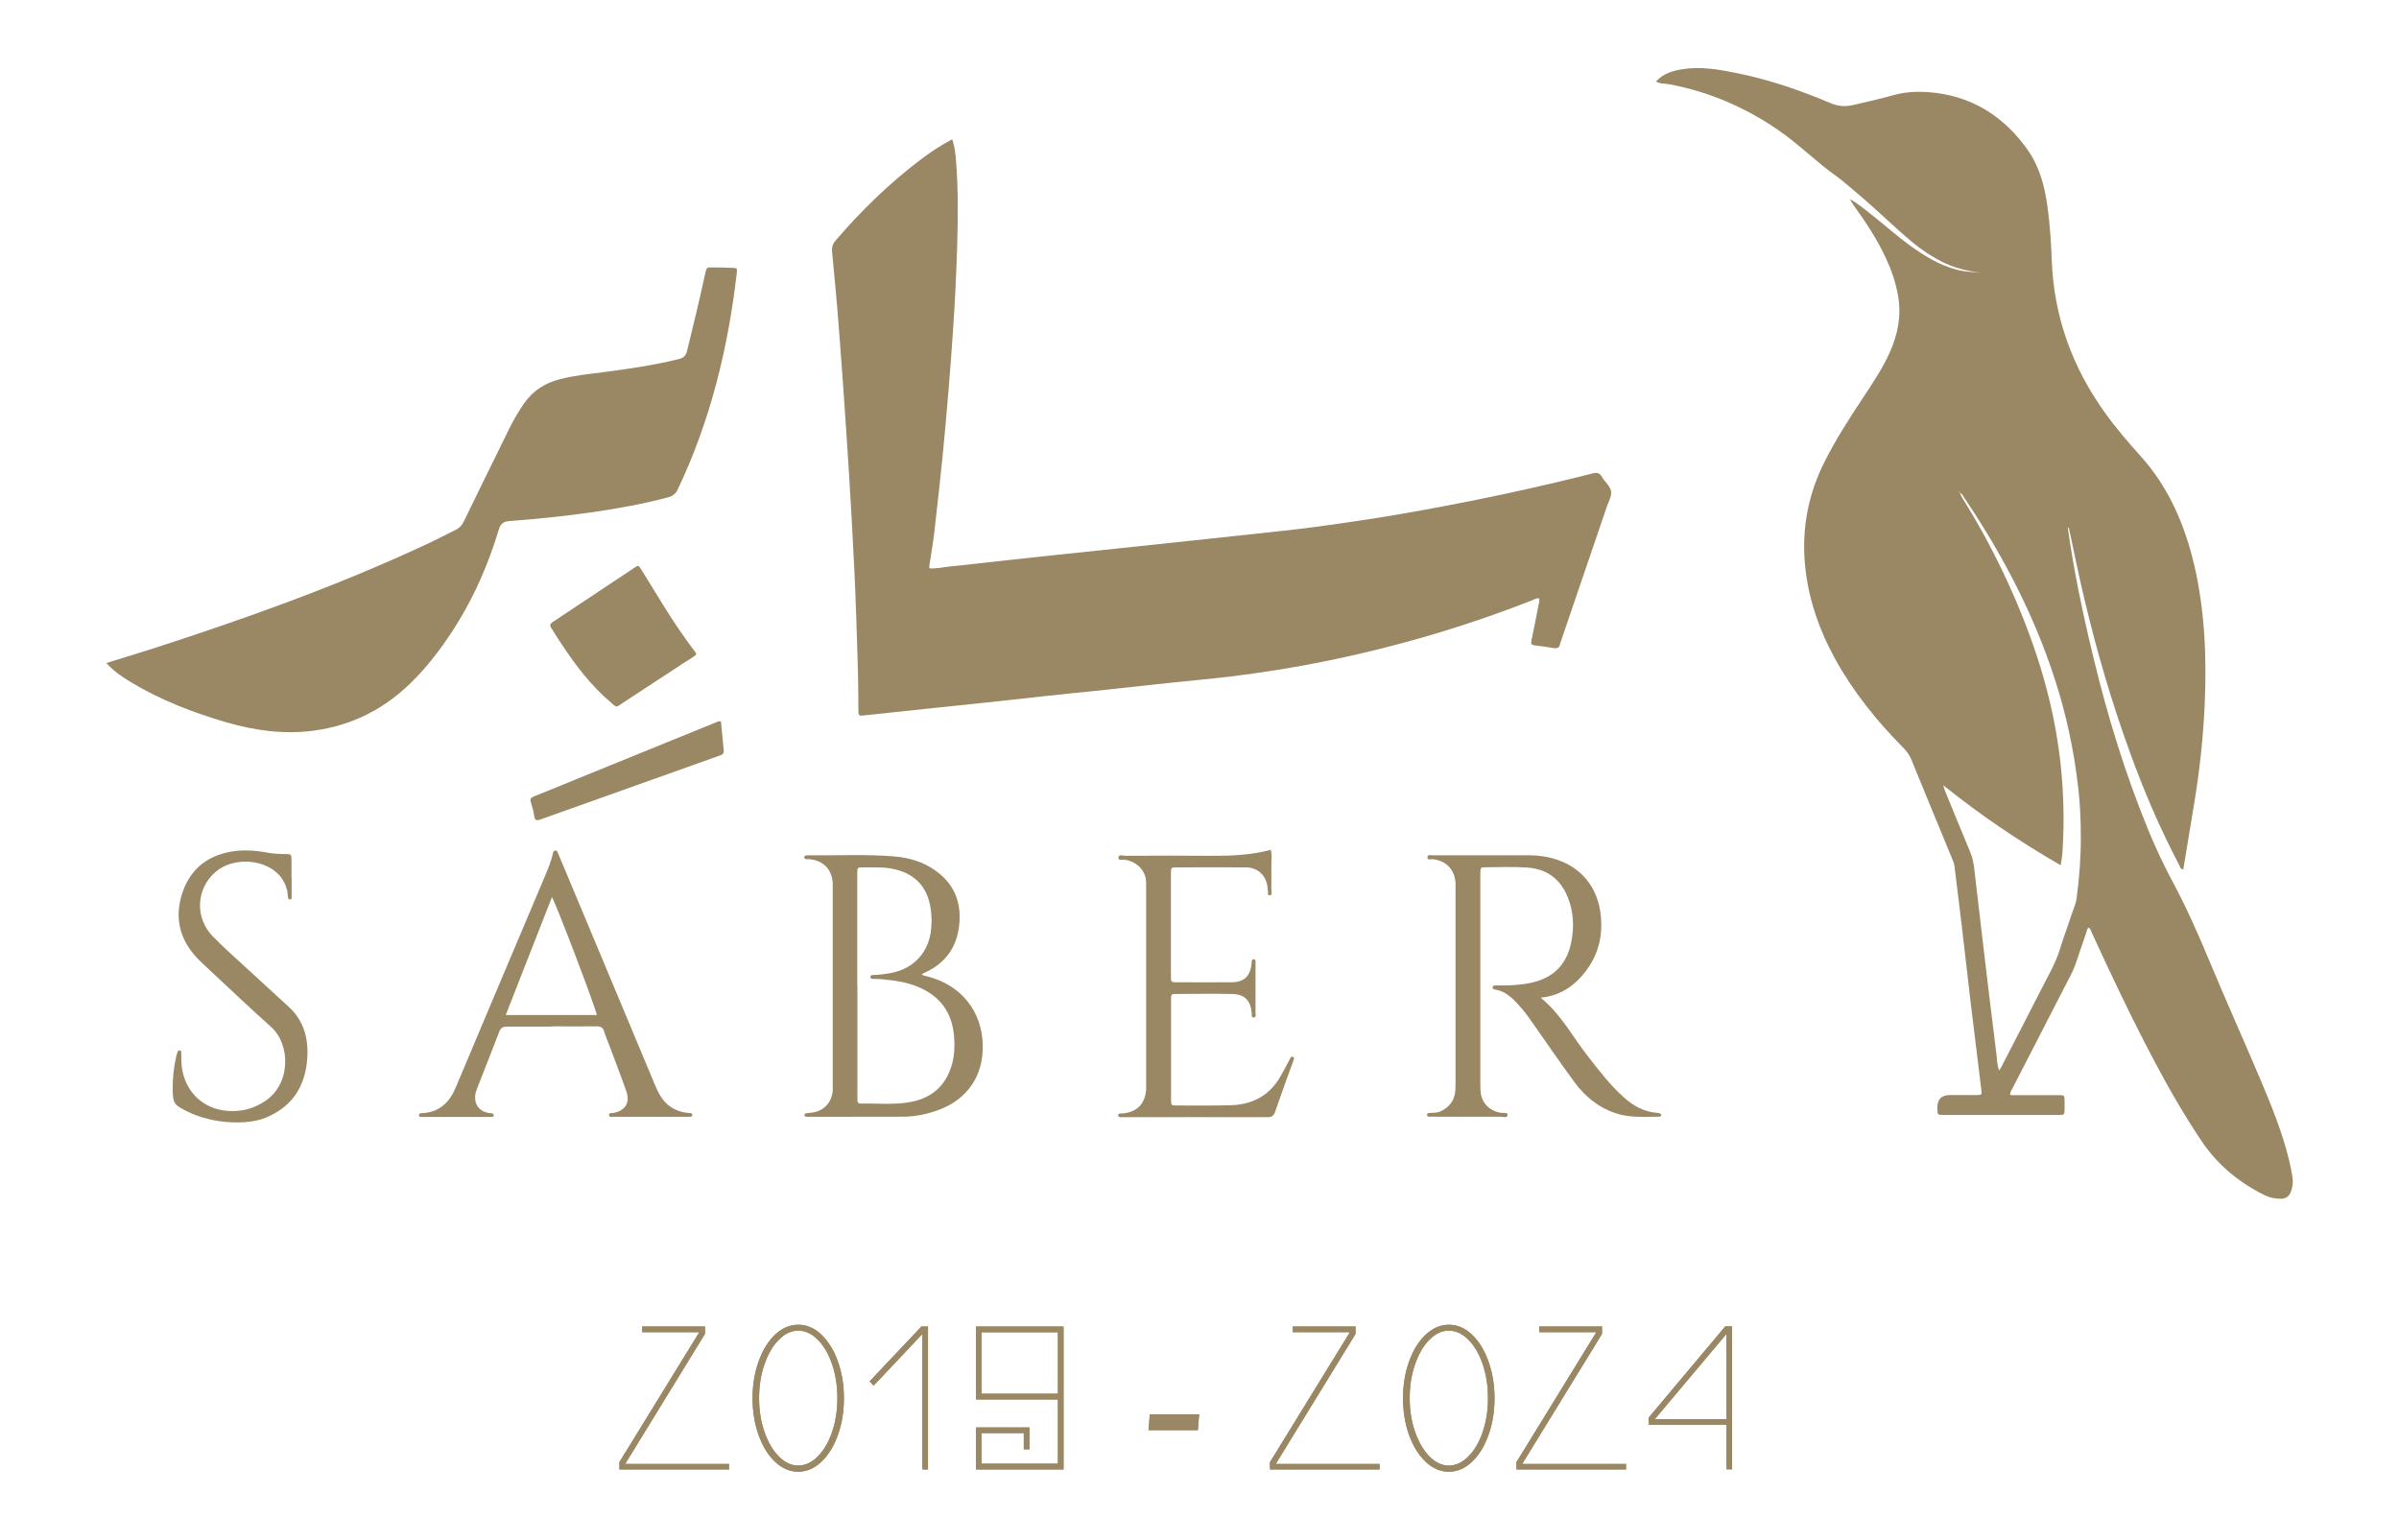 <?xml version="1.0" encoding="UTF-8"?>
<svg id="Layer_1" data-name="Layer 1" xmlns="http://www.w3.org/2000/svg" viewBox="0 0 190.6 122.38">
  <defs>
    <style>
      .cls-1 {
        fill: #9a8764;
        stroke-width: 0px;
      }
    </style>
  </defs>
  <path class="cls-1" d="M155.71,39.21s.06-.15-.07-.14c.03.04.05.09.08.13.07.14.13.28.21.41,1.37,2.19,2.59,4.47,3.66,6.82,1.92,4.22,3.36,8.58,3.99,13.19.37,2.7.46,5.41.28,8.13-.02.31-.08.62-.14,1-3.31-1.91-6.4-4-9.32-6.35.02.15.07.27.11.39.67,1.63,1.33,3.26,2.01,4.88.18.43.28.87.33,1.33.25,2.11.49,4.22.74,6.32.34,2.83.67,5.66,1.03,8.48.05.39.03.81.22,1.26.09-.15.14-.23.18-.31,1.03-2.01,2.08-4.01,3.1-6.03.54-1.07,1.17-2.11,1.53-3.27.31-1,.68-1.99,1.01-2.99.12-.34.27-.68.32-1.04.22-1.65.35-3.31.34-4.98,0-1.3-.06-2.6-.21-3.89-.33-2.9-.94-5.74-1.83-8.51-1.67-5.19-4.18-9.98-7.22-14.49-.09-.13-.14-.33-.35-.35M164.29,41.96c.48,3.44,1.21,6.91,2.05,10.36,1.12,4.64,2.52,9.19,4.33,13.61.6,1.47,1.29,2.91,2.04,4.31,1.1,2.06,2.03,4.2,2.93,6.36,1.28,3.07,2.65,6.11,3.95,9.18.88,2.08,1.73,4.17,2.27,6.37.11.44.19.9.27,1.35.07.4.03.8-.12,1.19-.13.36-.38.55-.78.56-.45,0-.87-.07-1.28-.27-2.05-1.01-3.75-2.4-5.04-4.32-1.39-2.07-2.63-4.23-3.79-6.43-1.76-3.33-3.38-6.74-4.95-10.17-.05-.12-.07-.26-.23-.35-.13.09-.14.25-.18.38-.3.85-.58,1.7-.87,2.55-.21.6-.54,1.14-.82,1.71-1.38,2.69-2.77,5.38-4.15,8.07-.08.17-.21.32-.23.55.13.08.28.05.43.05,1.15,0,2.3,0,3.45,0,.44,0,.45.01.46.44,0,.23,0,.46,0,.69-.01.43-.01.44-.47.44-3.05,0-6.09,0-9.14,0-.49,0-.49,0-.5-.53q-.02-1.05,1-1.05c.71,0,1.42,0,2.13,0,.39,0,.41-.03.37-.38-.28-2.32-.57-4.63-.85-6.95-.25-2.13-.49-4.26-.74-6.38-.18-1.5-.37-3-.55-4.5-.02-.16-.07-.3-.13-.44-1.1-2.67-2.21-5.34-3.3-8.02-.15-.36-.37-.66-.64-.93-2.11-2.13-3.98-4.45-5.43-7.09-1.18-2.15-2-4.43-2.31-6.87-.38-2.96.06-5.8,1.36-8.49.92-1.9,2.07-3.67,3.23-5.42.76-1.15,1.53-2.3,2.09-3.56.63-1.41.92-2.87.66-4.42-.18-1.09-.54-2.11-1-3.1-.68-1.46-1.57-2.8-2.51-4.11-.12-.17-.24-.34-.33-.53.63.35,1.18.81,1.74,1.25,1.02.81,1.99,1.68,3.05,2.45,1.14.82,2.33,1.55,3.7,1.91.63.17,1.28.18,1.97.25-1.15-.14-2.22-.4-3.22-.92-1.08-.56-2.04-1.28-2.95-2.09-1.35-1.19-2.64-2.44-4.03-3.59-.43-.35-.84-.73-1.29-1.05-1.63-1.15-3.03-2.58-4.68-3.71-2.63-1.8-5.48-3.03-8.62-3.62-.35-.07-.72-.02-1.07-.22.56-.62,1.27-.84,2.04-.97,1.47-.25,2.9,0,4.33.29,2.58.52,5.06,1.36,7.48,2.39.63.27,1.21.3,1.84.15,1.06-.25,2.13-.48,3.18-.78,1.13-.32,2.29-.31,3.42-.17,3.08.4,5.46,2.01,7.23,4.51.94,1.33,1.35,2.86,1.57,4.45.2,1.42.3,2.86.35,4.29.16,4.48,1.61,8.5,4.21,12.13.87,1.22,1.84,2.35,2.84,3.46,2.06,2.28,3.31,4.99,4.09,7.94.52,1.97.81,3.97.96,6,.14,1.95.14,3.9.05,5.85-.12,2.66-.41,5.3-.85,7.93-.28,1.71-.57,3.43-.85,5.14-.23-.03-.25-.21-.31-.33-1.52-2.88-2.8-5.87-3.91-8.93-1.46-4-2.65-8.07-3.63-12.21-.41-1.71-.76-3.44-1.13-5.16-.04-.2-.09-.41-.12-.54"/>
  <path class="cls-1" d="M73.83,45.16c.57.04,1.15-.1,1.73-.16,1.22-.11,2.43-.27,3.65-.4,1.64-.18,3.27-.36,4.91-.53,1.22-.13,2.44-.25,3.65-.38,1.69-.18,3.38-.36,5.08-.54,1.16-.12,2.32-.25,3.48-.37,1.73-.19,3.46-.38,5.19-.56,1.85-.19,3.68-.44,5.52-.71,2.03-.29,4.04-.62,6.06-.99,4.52-.82,9-1.78,13.46-2.91.32-.08.54-.03.71.28.22.4.66.71.73,1.15.06.44-.23.87-.37,1.31-1.2,3.53-2.41,7.06-3.61,10.59-.02.07-.06.14-.07.22-.05.33-.26.38-.54.33-.49-.08-.98-.16-1.48-.21-.25-.03-.32-.11-.26-.37.2-.94.38-1.87.56-2.81.04-.18.12-.37.04-.56-.18-.03-.33.07-.48.13-5.37,2.12-10.89,3.73-16.55,4.88-2.5.51-5.01.9-7.53,1.21-1.6.19-3.2.33-4.8.5-1.98.21-3.95.43-5.93.64-1.26.13-2.51.25-3.77.39-1.62.17-3.23.35-4.85.53-1.22.13-2.44.25-3.65.38-1.73.18-3.46.36-5.19.55-.34.04-.69.07-1.03.11-.2.02-.28-.07-.29-.25,0-.11,0-.23,0-.34,0-2.51-.1-5.02-.18-7.52-.08-2.43-.21-4.86-.34-7.28-.14-2.48-.29-4.97-.46-7.45-.18-2.69-.37-5.38-.58-8.07-.15-1.98-.34-3.96-.53-5.94-.03-.35.04-.62.27-.89,2.05-2.39,4.3-4.58,6.82-6.48.76-.57,1.56-1.11,2.45-1.57.22.59.26,1.18.31,1.76.18,2.22.15,4.44.09,6.66-.07,2.29-.18,4.59-.34,6.88-.19,2.81-.42,5.61-.68,8.41-.23,2.51-.52,5.02-.8,7.53-.1.85-.25,1.7-.38,2.55-.01.09-.05.18.02.33"/>
  <path class="cls-1" d="M8.46,52.68c1.19-.37,2.31-.71,3.42-1.06,7.54-2.43,15-5.09,22.19-8.46.71-.33,1.4-.71,2.11-1.05.33-.16.54-.39.69-.72,1.18-2.43,2.37-4.85,3.56-7.27.35-.72.76-1.42,1.22-2.08.7-1.01,1.66-1.61,2.84-1.91,1.19-.31,2.41-.42,3.62-.58,1.95-.26,3.9-.54,5.82-1.02.38-.1.57-.26.66-.66.5-2.04,1-4.09,1.44-6.14.11-.49.11-.49.59-.48.52,0,1.03.01,1.55.03.38.01.41.04.37.39-.69,5.97-2.09,11.74-4.68,17.19-.17.36-.4.56-.79.66-1.98.52-3.99.89-6.02,1.18-2.18.31-4.37.54-6.56.7-.48.03-.72.21-.87.7-1.06,3.53-2.64,6.81-4.88,9.76-1.39,1.83-2.97,3.45-5,4.6-1.54.87-3.18,1.39-4.93,1.61-2.32.29-4.58-.03-6.8-.67-2.66-.77-5.22-1.76-7.6-3.19-.69-.41-1.35-.86-1.96-1.52"/>
  <path class="cls-1" d="M122.41,79.28c1.6,1.29,2.52,3.08,3.74,4.64.9,1.15,1.78,2.31,2.87,3.28.75.67,1.58,1.14,2.6,1.22.09,0,.19.02.28.06.04.02.08.08.09.12.01.06-.03.1-.09.12-.02,0-.04.01-.06.01-1.18,0-2.38.11-3.53-.29-1.33-.46-2.38-1.32-3.2-2.43-1.24-1.68-2.41-3.41-3.61-5.11-.32-.46-.68-.87-1.06-1.28-.46-.48-.96-.88-1.64-.99-.12-.02-.24-.05-.2-.21.02-.11.14-.12.23-.12.15,0,.31,0,.46,0,.81,0,1.6-.04,2.4-.22,1.74-.39,2.79-1.46,3.14-3.19.25-1.22.2-2.45-.28-3.62-.59-1.45-1.68-2.24-3.25-2.34-1.09-.07-2.18-.03-3.27-.02-.4,0-.4.02-.42.44,0,.13,0,.27,0,.4,0,5.4,0,10.8,0,16.2,0,.25,0,.5.02.75.06.92.71,1.59,1.62,1.72.19.03.55-.06.53.17-.02.28-.38.14-.58.14-1.74.01-3.49,0-5.23,0-.11,0-.23,0-.34,0-.11,0-.26.01-.25-.15,0-.15.15-.14.27-.15.27-.02.54,0,.79-.12.65-.3,1.08-.79,1.17-1.52.03-.25.03-.5.03-.74,0-5.11,0-10.23,0-15.34,0-.19,0-.38,0-.57-.07-1.06-.77-1.77-1.82-1.87-.15-.01-.41.11-.41-.15,0-.24.26-.16.42-.16,2.57,0,5.13,0,7.7,0,.61,0,1.22.08,1.82.24,2.23.61,3.62,2.26,3.84,4.62.18,1.96-.42,3.66-1.83,5.06-.8.79-1.76,1.27-2.92,1.39"/>
  <path class="cls-1" d="M68.12,78.29v8.67c0,.15,0,.31,0,.46,0,.2.1.27.28.27,1.32-.03,2.65.12,3.95-.13,1.57-.29,2.68-1.18,3.2-2.72.28-.81.32-1.65.25-2.5-.13-1.64-.88-2.91-2.36-3.69-.77-.41-1.6-.62-2.46-.74-.53-.07-1.06-.13-1.6-.13-.1,0-.21,0-.22-.13-.02-.16.11-.18.23-.18.42,0,.84-.07,1.25-.13,1.78-.28,3.02-1.48,3.3-3.21.1-.64.1-1.3,0-1.95-.27-1.78-1.31-2.82-3.09-3.16-.74-.14-1.49-.09-2.23-.1-.51,0-.51,0-.51.5,0,.11,0,.23,0,.34v8.5ZM73.23,77.41c.12.13.28.13.43.17,2.68.67,4.38,2.75,4.42,5.51.04,2.35-1.18,4.21-3.42,5.07-.96.37-1.94.57-2.97.57-2.45,0-4.9,0-7.36.01-.1,0-.19,0-.29-.01-.05,0-.11-.02-.12-.1-.02-.1.04-.15.12-.17.15-.03.3-.03.46-.05.93-.11,1.6-.81,1.66-1.76.01-.19,0-.38,0-.57,0-5.15,0-10.3,0-15.45,0-.13,0-.27,0-.4-.03-1.12-.73-1.86-1.85-1.96-.06,0-.11,0-.17,0-.12,0-.25-.02-.24-.17,0-.11.12-.13.22-.14.04,0,.08,0,.11,0,2.28.03,4.56-.1,6.83.09,1.18.1,2.29.43,3.27,1.13,1.55,1.1,2.1,2.64,1.86,4.47-.22,1.71-1.15,2.93-2.73,3.64-.09.04-.17.08-.26.13"/>
  <path class="cls-1" d="M47.42,80.65c-.16-.76-3.3-9-3.57-9.36-1.22,3.12-2.44,6.22-3.67,9.36h7.24ZM43.85,81.57c-1.19,0-2.38.01-3.56,0-.33,0-.51.09-.63.42-.55,1.45-1.13,2.89-1.69,4.33-.1.25-.2.5-.22.77-.05.68.33,1.19,1,1.33.07.02.15.02.23.03.11.02.26.02.24.18-.02.15-.17.12-.28.12-1.8,0-3.6,0-5.4,0-.11,0-.26.02-.25-.15,0-.15.15-.15.26-.15,1.38-.07,2.18-.88,2.68-2.09,1.47-3.51,2.96-7.02,4.44-10.53.89-2.1,1.77-4.19,2.66-6.29.23-.55.45-1.1.59-1.68.02-.11.03-.25.17-.27.18-.03.21.12.26.24.68,1.62,1.36,3.25,2.04,4.87,1.9,4.54,3.79,9.07,5.69,13.61.31.74.71,1.4,1.45,1.79.4.21.82.32,1.27.34.1,0,.2.03.21.15,0,.12-.1.14-.2.15-.1,0-.19,0-.29,0-1.88,0-3.75,0-5.63,0-.04,0-.08,0-.12,0-.14-.03-.36.08-.38-.13-.02-.21.22-.16.36-.18.94-.19,1.33-.81,1.01-1.73-.43-1.23-.91-2.44-1.36-3.66-.13-.36-.29-.71-.4-1.08-.09-.31-.26-.41-.58-.41-1.19.02-2.38,0-3.56,0"/>
  <path class="cls-1" d="M100.95,67.48c.12.41.07.75.06,1.09,0,.71,0,1.42,0,2.13,0,.15.09.42-.11.44-.25.03-.12-.26-.17-.4-.03-.09-.02-.19-.03-.28-.12-.92-.78-1.53-1.7-1.54-1.82-.01-3.64,0-5.46,0-.5,0-.51,0-.51.51,0,2.7,0,5.4,0,8.1,0,.51,0,.52.5.52,1.44,0,2.87.01,4.31,0,1,0,1.5-.49,1.6-1.49,0-.06,0-.12.01-.17.01-.1.05-.19.18-.17.1.01.11.09.12.17,0,.08,0,.15,0,.23,0,1.28,0,2.57,0,3.85,0,.13.08.36-.13.38-.21.01-.16-.21-.17-.36-.1-1.02-.57-1.49-1.58-1.51-1.47-.03-2.95-.01-4.43,0-.39,0-.4.02-.4.44,0,.69,0,1.38,0,2.07,0,1.95,0,3.91,0,5.86,0,.48,0,.49.47.49,1.42,0,2.84.02,4.25-.02,1.71-.04,3.07-.74,3.95-2.25.23-.39.44-.81.66-1.21.05-.1.1-.21.16-.31.04-.07.11-.11.2-.07.08.03.1.1.07.19-.02.05-.04.11-.06.16-.48,1.33-.97,2.66-1.43,4-.11.32-.26.44-.61.44-3.79-.01-7.59,0-11.38,0-.08,0-.15,0-.23,0-.11,0-.25,0-.25-.16,0-.11.12-.13.21-.14.06,0,.11,0,.17,0,1.15-.12,1.78-.79,1.84-1.95,0-.17,0-.34,0-.52,0-5.06,0-10.11,0-15.17,0-.23-.01-.46,0-.69,0-1.03-.85-1.73-1.73-1.83-.17-.02-.48.11-.47-.16.02-.29.34-.15.52-.15,2.28-.01,4.56-.02,6.84,0,1.59.01,3.17-.05,4.75-.48"/>
  <path class="cls-1" d="M55.31,52.01c-.27.25-.61.42-.93.63-1.66,1.09-3.33,2.18-4.99,3.27-.45.3-.38.32-.82-.06-.8-.68-1.53-1.44-2.2-2.26-.95-1.16-1.77-2.4-2.56-3.67-.15-.24-.11-.35.11-.5,2.17-1.44,4.33-2.88,6.5-4.32.3-.2.31-.19.52.14.62,1.01,1.24,2.02,1.87,3.03.73,1.17,1.5,2.31,2.33,3.41.07.09.16.16.17.32"/>
  <path class="cls-1" d="M23.17,69.72c0,.5,0,1,0,1.49,0,.11.02.26-.14.26-.15,0-.14-.15-.16-.26-.02-.17-.02-.35-.07-.51-.14-.51-.38-.96-.77-1.32-1.25-1.17-3.57-1.23-4.88-.12-1.57,1.33-1.7,3.65-.24,5.15.92.94,1.92,1.81,2.89,2.71,1.04.96,2.09,1.92,3.13,2.87,1.22,1.11,1.59,2.55,1.48,4.12-.15,2.11-1.1,3.71-3.09,4.61-.62.28-1.28.41-1.95.45-1.27.07-2.52-.1-3.73-.53-.27-.1-.54-.21-.79-.34-1.07-.54-1.12-.65-1.13-1.87,0-.81.09-1.6.26-2.39.03-.15.08-.3.12-.44.03-.1.1-.16.21-.13.1.03.09.11.09.19,0,.46,0,.91.08,1.37.41,2.16,2.23,3.49,4.57,3.22.69-.08,1.33-.33,1.92-.7,2.18-1.36,2.12-4.56.58-5.94-1.75-1.57-3.46-3.19-5.18-4.8-.25-.23-.51-.47-.74-.72-1.34-1.44-1.76-3.12-1.19-4.99.57-1.88,1.86-3.03,3.8-3.41,1.01-.2,2.02-.12,3.02.06.46.08.91.11,1.37.11.53,0,.53.01.53.55v1.32h-.01"/>
  <path class="cls-1" d="M57.28,57.32c.07.78.14,1.54.22,2.3.03.29-.15.36-.36.43-1.01.36-2.02.72-3.03,1.08-3.69,1.32-7.39,2.63-11.08,3.95-.43.16-.53.15-.6-.33-.05-.34-.15-.67-.25-1-.09-.26,0-.37.24-.47,1.12-.44,2.23-.9,3.35-1.36,3.69-1.5,7.37-3,11.06-4.5.12-.05.24-.13.44-.11"/>
  <g>
    <path class="cls-1" d="M57.91,116.76h-8.7v-.58l6.35-10.33h0s-4.54,0-4.54,0v-.45h4.99v.59l-6.34,10.33h8.25v.45Z"/>
    <path class="cls-1" d="M61.58,116.15c-.56-.53-1-1.24-1.31-2.13-.32-.89-.48-1.87-.48-2.92s.16-2.03.48-2.92c.32-.89.76-1.61,1.31-2.13s1.17-.79,1.84-.79,1.29.26,1.84.79,1,1.24,1.31,2.13c.32.89.48,1.87.48,2.92s-.16,2.03-.48,2.92c-.32.9-.76,1.61-1.31,2.13s-1.17.79-1.84.79-1.28-.26-1.84-.79ZM64.97,115.73c.48-.48.86-1.13,1.14-1.95.28-.82.42-1.72.42-2.69s-.14-1.87-.42-2.69c-.28-.82-.66-1.47-1.14-1.95-.48-.48-.99-.72-1.55-.72s-1.06.24-1.54.72c-.48.48-.86,1.13-1.14,1.95-.29.82-.43,1.72-.43,2.69s.14,1.87.43,2.69c.28.82.67,1.47,1.14,1.95.48.48.99.72,1.54.72s1.07-.24,1.55-.72Z"/>
    <path class="cls-1" d="M73.28,116.76v-10.76l-3.87,4.1-.32-.34,4.12-4.36h.52v11.36h-.45Z"/>
    <path class="cls-1" d="M77.54,116.76v-3.34h4.25v1.74h-.45v-1.29h-3.36v2.43h6.07v-5.1h-6.51v-5.8h6.96v11.36h-6.96ZM84.05,110.74v-4.88h-6.07v4.88h6.07Z"/>
    <path class="cls-1" d="M91.25,113.64l.1-1.26h3.92l-.1,1.26h-3.92Z"/>
    <path class="cls-1" d="M109.6,116.76h-8.7v-.58l6.35-10.33h0s-4.54,0-4.54,0v-.45h4.99v.59l-6.34,10.33h8.25v.45Z"/>
    <path class="cls-1" d="M113.27,116.15c-.56-.53-1-1.24-1.32-2.13-.32-.89-.48-1.87-.48-2.92s.16-2.03.48-2.92c.32-.89.76-1.61,1.32-2.13s1.17-.79,1.84-.79,1.29.26,1.84.79c.56.53.99,1.24,1.31,2.13s.48,1.87.48,2.92-.16,2.03-.48,2.92c-.32.9-.76,1.61-1.31,2.13-.56.53-1.17.79-1.84.79s-1.28-.26-1.84-.79ZM116.66,115.73c.48-.48.86-1.13,1.14-1.95.28-.82.42-1.72.42-2.69s-.14-1.87-.42-2.69c-.28-.82-.66-1.47-1.14-1.95-.48-.48-.99-.72-1.55-.72s-1.06.24-1.54.72c-.48.48-.86,1.13-1.14,1.95-.29.82-.43,1.72-.43,2.69s.14,1.87.43,2.69.67,1.47,1.14,1.95c.48.48.99.72,1.54.72s1.07-.24,1.55-.72Z"/>
    <path class="cls-1" d="M129.18,116.76h-8.7v-.58l6.35-10.33h0s-4.54,0-4.54,0v-.45h4.99v.59l-6.34,10.33h8.25v.45Z"/>
    <path class="cls-1" d="M137.17,116.76v-3.55h-6.19v-.56l6.09-7.26h.54v11.36h-.45ZM137.17,112.77v-6.78l-5.7,6.78h5.7Z"/>
  </g>
  <g>
    <path class="cls-1" d="M57.91,116.76h-8.7v-.58l6.35-10.33h0s-4.54,0-4.54,0v-.45h4.99v.59l-6.34,10.33h8.25v.45Z"/>
    <path class="cls-1" d="M61.58,116.15c-.56-.53-1-1.24-1.31-2.13-.32-.89-.48-1.87-.48-2.92s.16-2.03.48-2.92c.32-.89.76-1.61,1.31-2.13s1.17-.79,1.84-.79,1.29.26,1.84.79,1,1.24,1.31,2.13c.32.89.48,1.87.48,2.92s-.16,2.03-.48,2.92c-.32.9-.76,1.61-1.31,2.13s-1.17.79-1.84.79-1.28-.26-1.84-.79ZM64.97,115.73c.48-.48.86-1.13,1.14-1.95.28-.82.42-1.72.42-2.69s-.14-1.87-.42-2.69c-.28-.82-.66-1.47-1.14-1.95-.48-.48-.99-.72-1.55-.72s-1.06.24-1.54.72c-.48.48-.86,1.13-1.14,1.95-.29.82-.43,1.72-.43,2.69s.14,1.87.43,2.69c.28.82.67,1.47,1.14,1.95.48.48.99.72,1.54.72s1.07-.24,1.55-.72Z"/>
    <path class="cls-1" d="M73.28,116.76v-10.76l-3.87,4.1-.32-.34,4.12-4.36h.52v11.36h-.45Z"/>
    <path class="cls-1" d="M77.54,116.76v-3.34h4.25v1.74h-.45v-1.29h-3.36v2.43h6.07v-5.1h-6.51v-5.8h6.96v11.36h-6.96ZM84.05,110.74v-4.88h-6.07v4.88h6.07Z"/>
    <path class="cls-1" d="M91.25,113.64l.1-1.26h3.92l-.1,1.26h-3.92Z"/>
    <path class="cls-1" d="M109.6,116.76h-8.7v-.58l6.35-10.33h0s-4.54,0-4.54,0v-.45h4.99v.59l-6.34,10.33h8.25v.45Z"/>
    <path class="cls-1" d="M113.27,116.15c-.56-.53-1-1.24-1.32-2.13-.32-.89-.48-1.87-.48-2.92s.16-2.03.48-2.92c.32-.89.76-1.61,1.32-2.13s1.17-.79,1.84-.79,1.29.26,1.84.79c.56.53.99,1.24,1.31,2.13s.48,1.87.48,2.92-.16,2.03-.48,2.92c-.32.9-.76,1.61-1.31,2.13-.56.53-1.17.79-1.84.79s-1.28-.26-1.84-.79ZM116.66,115.73c.48-.48.86-1.13,1.14-1.95.28-.82.42-1.72.42-2.69s-.14-1.87-.42-2.69c-.28-.82-.66-1.47-1.14-1.95-.48-.48-.99-.72-1.55-.72s-1.06.24-1.54.72c-.48.48-.86,1.13-1.14,1.95-.29.82-.43,1.72-.43,2.69s.14,1.87.43,2.69.67,1.47,1.14,1.95c.48.48.99.72,1.54.72s1.07-.24,1.55-.72Z"/>
    <path class="cls-1" d="M129.18,116.76h-8.7v-.58l6.35-10.33h0s-4.54,0-4.54,0v-.45h4.99v.59l-6.34,10.33h8.25v.45Z"/>
    <path class="cls-1" d="M137.17,116.76v-3.55h-6.19v-.56l6.09-7.26h.54v11.36h-.45ZM137.17,112.77v-6.78l-5.7,6.78h5.7Z"/>
  </g>
</svg>